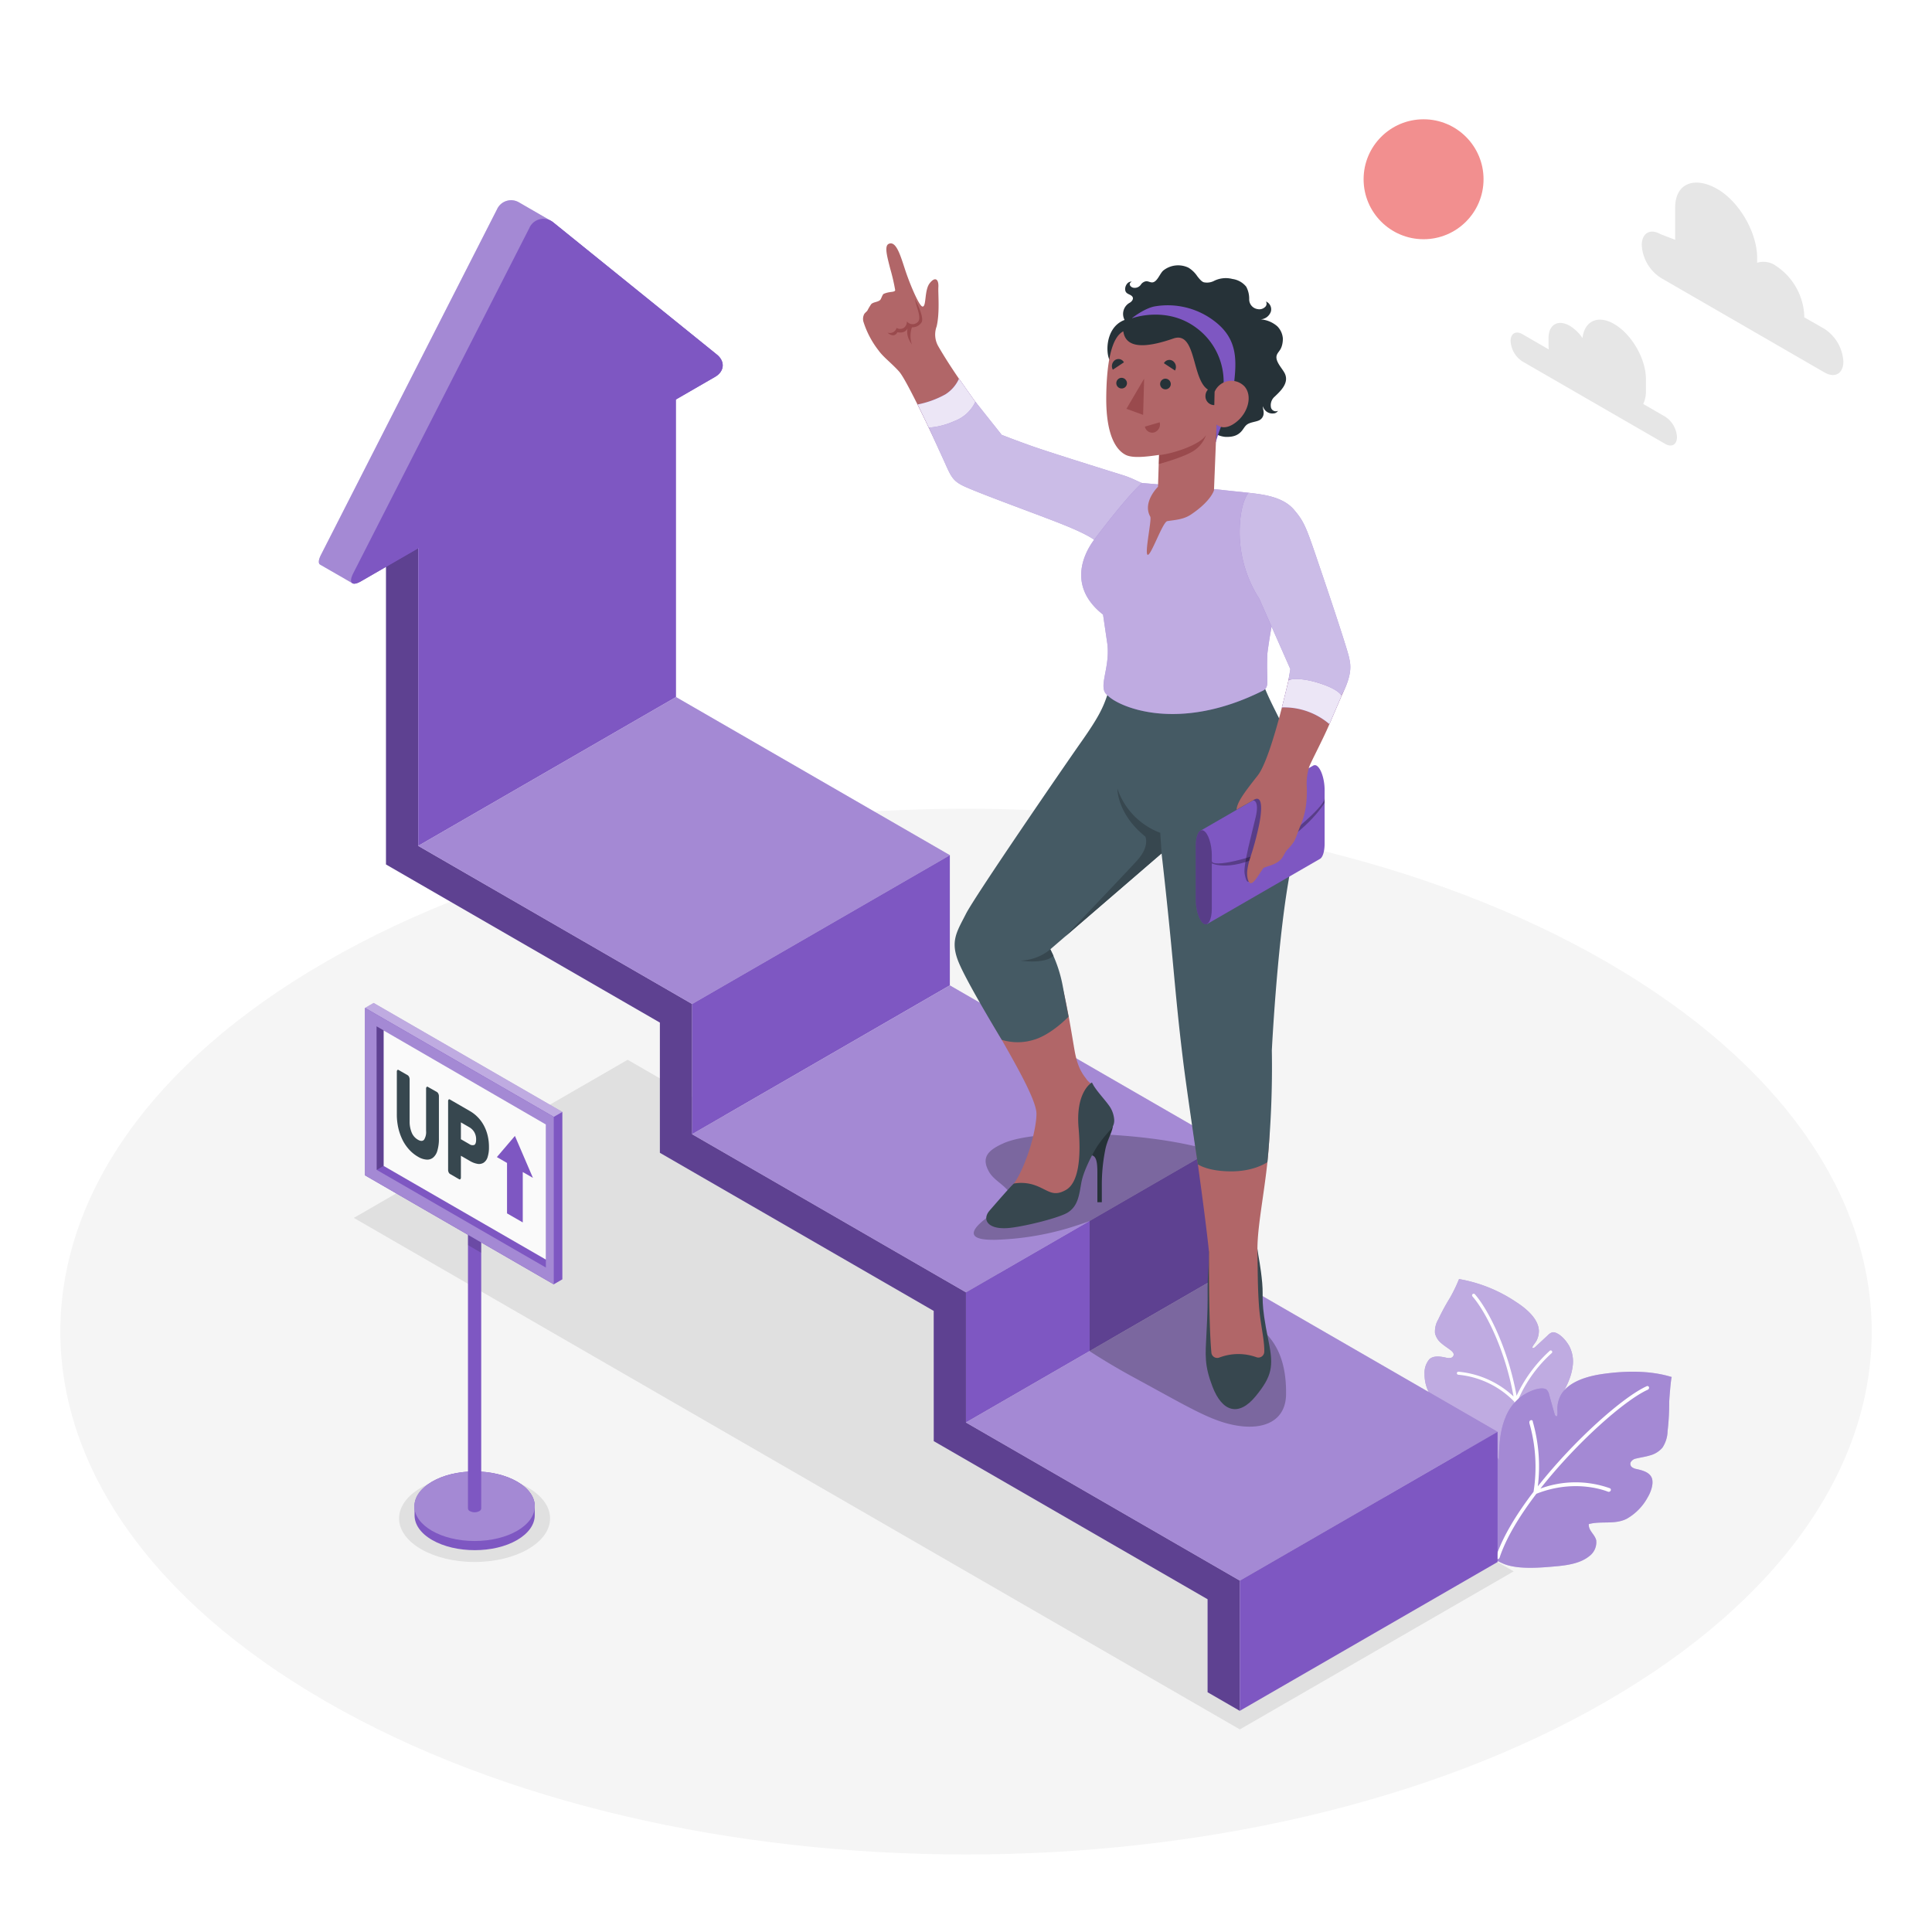 <svg class="animated" id="freepik_stories-going-up" xmlns="http://www.w3.org/2000/svg" viewBox="0 0 500 500" version="1.1" xmlns:xlink="http://www.w3.org/1999/xlink" xmlns:svgjs="http://svgjs.com/svgjs"><style>svg#freepik_stories-going-up:not(.animated) .animable {opacity: 0;}svg#freepik_stories-going-up.animated #freepik--Character--inject-18 {animation: 0.6s 1 forwards ease-in slideUp,1.5s Infinite  linear floating;animation-delay: 0.0s,0.6s;}            @keyframes slideUp {                0% {                    opacity: 0;                    transform: translateY(30px);                }                100% {                    opacity: 1;                    transform: inherit;                }            }                    @keyframes floating {                0% {                    opacity: 1;                    transform: translateY(0px);                }                50% {                    transform: translateY(-10px);                }                100% {                    opacity: 1;                    transform: translateY(0px);                }            }        </style><g id="freepik--Floor--inject-18" class="animable" style="transform-origin: 250.008px 344.617px;"><path id="freepik--floor--inject-18" d="M84.27,440.3c-91.54-52.85-91.54-138.53,0-191.37s239.94-52.85,331.48,0,91.53,138.52,0,191.37S175.8,493.15,84.27,440.3Z" style="fill: rgb(245, 245, 245); transform-origin: 250.008px 344.617px;" class="animable"></path></g><g id="freepik--Clouds--inject-18" class="animable" style="transform-origin: 434px 81.276px;"><g id="freepik--clouds--inject-18" class="animable" style="transform-origin: 434px 81.276px;"><path d="M394,86.48l6.81,3.94c0-.31-.05-.61-.05-.91v-2c0-3.52,2.46-4.94,5.51-3.18a10.68,10.68,0,0,1,3.28,3.16c.5-4.42,4-6.07,8.18-3.64,4.55,2.63,8.24,9,8.24,14.28v3a7.74,7.74,0,0,1-.7,3.42l5.66,3.27A6.74,6.74,0,0,1,434,113.1c0,2-1.37,2.74-3.06,1.77L394,93.54a6.75,6.75,0,0,1-3.06-5.29C390.94,86.3,392.31,85.51,394,86.48Z" style="fill: rgb(230, 230, 230); transform-origin: 412.47px 99.01px;" id="ellmr0colww4" class="animable"></path><path d="M429.77,60.61l3.76,1.45V53.78c0-6.57,5.23-8.15,10.92-4.86h0c5.69,3.28,10.3,11.27,10.3,17.83V68a5.55,5.55,0,0,1,4.78.74h0a16.38,16.38,0,0,1,7.41,12.84v.54l5.24,3a10.79,10.79,0,0,1,4.88,8.45c0,3.11-2.19,4.37-4.88,2.82L429.77,71.88a10.78,10.78,0,0,1-4.88-8.45C424.89,60.32,427.07,59.06,429.77,60.61Z" style="fill: rgb(230, 230, 230); transform-origin: 450.975px 72.155px;" id="elejm53jsdpjk" class="animable"></path></g></g><g id="freepik--Sun--inject-18" class="animable" style="transform-origin: 368.42px 46.39px;"><g id="freepik--sun--inject-18"><circle cx="368.42" cy="46.39" r="15.52" style="fill: rgb(242, 143, 143); transform-origin: 368.42px 46.39px; transform: rotate(-31.72deg);" class="animable"></circle></g></g><g id="freepik--Shadows--inject-18" class="animable" style="transform-origin: 241.655px 360.92px;"><ellipse id="freepik--Shadow--inject-18" cx="122.82" cy="392.96" rx="19.54" ry="11.28" style="fill: rgb(224, 224, 224); transform-origin: 122.82px 392.96px;" class="animable"></ellipse><polygon id="freepik--shadow--inject-18" points="320.87 447.57 91.57 315.19 162.44 274.27 391.74 406.66 320.87 447.57" style="fill: rgb(224, 224, 224); transform-origin: 241.655px 360.92px;" class="animable"></polygon></g><g id="freepik--Plants--inject-18" class="animable" style="transform-origin: 400.663px 368.384px;"><g id="freepik--plants--inject-18" class="animable" style="transform-origin: 400.663px 368.384px;"><g id="freepik--plants--inject-18" class="animable" style="transform-origin: 388.681px 356.132px;"><path d="M393.16,381.21a26.83,26.83,0,0,1-2.69,0c-3.32-.26-7.05-2.18-10.37-4-2.2-1.22-5.14-2.88-6.22-5.25a3.3,3.3,0,0,1,.4-3.62c1-1,2.78-1.09,3.39-2.34-2.22-1.79-5.46-2.25-7.19-4.51a10,10,0,0,1-1.8-5.91,5.34,5.34,0,0,1,1.24-3.81c1.09-1,2.83-.73,4.29-.41a3,3,0,0,0,1.18.08,1,1,0,0,0,.82-.76c.07-.48-.33-.89-.71-1.2-.82-.64-1.72-1.18-2.5-1.87a4.68,4.68,0,0,1-1.62-2.59,6.07,6.07,0,0,1,.85-3.56,54,54,0,0,1,3-5.54,40.17,40.17,0,0,0,2.37-4.9,38,38,0,0,1,14.66,5.87c2.46,1.57,5.88,4.27,6,7.5a5.46,5.46,0,0,1-.64,2.62,11.86,11.86,0,0,1-.69,1c-.14.22-.73,1.05,0,.84a1.29,1.29,0,0,0,.42-.28l3.28-3.05a2.58,2.58,0,0,1,1.12-.71c.93-.18,2.82.94,4.31,3.44a8.68,8.68,0,0,1,.9,5.63c-.43,3.05-2,5.8-3.56,8.47l2.79-1.86c3.25-2.18,2.54,3.75,2.18,5a27.43,27.43,0,0,1-5.71,10.08C400,378.26,396.94,380.45,393.16,381.21Z" style="fill: rgb(126, 87, 194); transform-origin: 388.681px 356.132px;" id="elw29pulnn97" class="animable"></path><g id="elgcfyjcmtbgg"><path d="M393.16,381.21a26.83,26.83,0,0,1-2.69,0c-3.32-.26-7.05-2.18-10.37-4-2.2-1.22-5.14-2.88-6.22-5.25a3.3,3.3,0,0,1,.4-3.62c1-1,2.78-1.09,3.39-2.34-2.22-1.79-5.46-2.25-7.19-4.51a10,10,0,0,1-1.8-5.91,5.34,5.34,0,0,1,1.24-3.81c1.09-1,2.83-.73,4.29-.41a3,3,0,0,0,1.18.08,1,1,0,0,0,.82-.76c.07-.48-.33-.89-.71-1.2-.82-.64-1.72-1.18-2.5-1.87a4.68,4.68,0,0,1-1.62-2.59,6.07,6.07,0,0,1,.85-3.56,54,54,0,0,1,3-5.54,40.17,40.17,0,0,0,2.37-4.9,38,38,0,0,1,14.66,5.87c2.46,1.57,5.88,4.27,6,7.5a5.46,5.46,0,0,1-.64,2.62,11.86,11.86,0,0,1-.69,1c-.14.22-.73,1.05,0,.84a1.29,1.29,0,0,0,.42-.28l3.28-3.05a2.58,2.58,0,0,1,1.12-.71c.93-.18,2.82.94,4.31,3.44a8.68,8.68,0,0,1,.9,5.63c-.43,3.05-2,5.8-3.56,8.47l2.79-1.86c3.25-2.18,2.54,3.75,2.18,5a27.43,27.43,0,0,1-5.71,10.08C400,378.26,396.94,380.45,393.16,381.21Z" style="fill: rgb(255, 255, 255); opacity: 0.5; transform-origin: 388.681px 356.132px;" class="animable"></path></g><path d="M392.73,362.64a35.16,35.16,0,0,1,8.78-12.4l.09-.08a.39.39,0,1,0-.55-.56l-.08.08a36.57,36.57,0,0,0-8.48,11.55c-2.15-12-7.18-22.11-10.76-26.24a.42.42,0,1,0-.63.55c3.53,4.07,8.49,14,10.6,25.87A24,24,0,0,0,377.45,355a.39.39,0,0,0-.41.38.4.4,0,0,0,.2.35.37.37,0,0,0,.18.05,23.21,23.21,0,0,1,14.5,7c.9,5.6,1.11,13.4.18,17.65a.42.42,0,0,0,.15.42.53.53,0,0,0,.17.08.42.42,0,0,0,.5-.32C393.87,376.24,393.64,368.34,392.73,362.64Z" style="fill: rgb(255, 255, 255); transform-origin: 389.379px 357.878px;" id="elqlvjsg7pq2f" class="animable"></path></g><g id="freepik--plants--inject-18" class="animable" style="transform-origin: 406.361px 380.372px;"><path d="M386.55,403.45c.25.2,2.37,1.18,2.67,1.3,3.43,1.34,8.29,1.07,12.7.68,2.92-.25,6.84-.62,9.36-2.68a4.48,4.48,0,0,0,1.82-4.13c-.37-1.55-2.08-2.53-1.91-4.19,3.28-.87,6.76.21,9.86-1.4a14.11,14.11,0,0,0,5.39-5.55c.81-1.36,1.5-3.36,1.12-4.75-.46-1.65-2.35-2.17-4-2.54a2.77,2.77,0,0,1-1.21-.49,1.09,1.09,0,0,1-.35-1.23,2,2,0,0,1,1.43-1c1.2-.3,2.42-.45,3.61-.82a6.35,6.35,0,0,0,3.2-2,8.11,8.11,0,0,0,1.33-4.27,63.25,63.25,0,0,0,.42-7.51c0-.59.47-6.55.67-6.49-5.6-1.74-12-1.65-18.08-.77-3.38.5-8.41,1.77-10.51,5.22a7.56,7.56,0,0,0-1,3.17,12,12,0,0,0,0,1.47c0,.31.07,1.5-.52.92a1.05,1.05,0,0,1-.24-.51c-.46-1.64-.93-3.28-1.39-4.92a2.42,2.42,0,0,0-.67-1.32c-.8-.66-3.35-.36-6.35,1.63a12.34,12.34,0,0,0-4.33,5.68c-1.45,3.53-1.58,7.3-1.68,10.95l-1.62-3.38c-1.88-4-4.8,2.84-5.19,4.33-1,3.91-1.42,10.06-.53,13.75C381.66,396.92,383.29,400.77,386.55,403.45Z" style="fill: rgb(126, 87, 194); transform-origin: 406.361px 380.372px;" id="el3x6lqinqmge" class="animable"></path><g id="elms8l640b5b"><path d="M386.55,403.45c.25.2,2.37,1.18,2.67,1.3,3.43,1.34,8.29,1.07,12.7.68,2.92-.25,6.84-.62,9.36-2.68a4.48,4.48,0,0,0,1.82-4.13c-.37-1.55-2.08-2.53-1.91-4.19,3.28-.87,6.76.21,9.86-1.4a14.11,14.11,0,0,0,5.39-5.55c.81-1.36,1.5-3.36,1.12-4.75-.46-1.65-2.35-2.17-4-2.54a2.77,2.77,0,0,1-1.21-.49,1.09,1.09,0,0,1-.35-1.23,2,2,0,0,1,1.43-1c1.2-.3,2.42-.45,3.61-.82a6.35,6.35,0,0,0,3.2-2,8.11,8.11,0,0,0,1.33-4.27,63.25,63.25,0,0,0,.42-7.51c0-.59.47-6.55.67-6.49-5.6-1.74-12-1.65-18.08-.77-3.38.5-8.41,1.77-10.51,5.22a7.56,7.56,0,0,0-1,3.17,12,12,0,0,0,0,1.47c0,.31.07,1.5-.52.92a1.05,1.05,0,0,1-.24-.51c-.46-1.64-.93-3.28-1.39-4.92a2.42,2.42,0,0,0-.67-1.32c-.8-.66-3.35-.36-6.35,1.63a12.34,12.34,0,0,0-4.33,5.68c-1.45,3.53-1.58,7.3-1.68,10.95l-1.62-3.38c-1.88-4-4.8,2.84-5.19,4.33-1,3.91-1.42,10.06-.53,13.75C381.66,396.92,383.29,400.77,386.55,403.45Z" style="fill: rgb(255, 255, 255); opacity: 0.3; transform-origin: 406.361px 380.372px;" class="animable"></path></g><path d="M396.88,386.07a41,41,0,0,0-1.08-17.77l0-.14a.53.53,0,0,1,.34-.6.4.4,0,0,1,.55.26l0,.13a42.26,42.26,0,0,1,1.3,16.71c9.46-12,22.1-23.16,28.16-25.9a.43.43,0,0,1,.61.24.57.57,0,0,1-.32.66c-6,2.7-18.46,13.74-27.78,25.58a26.42,26.42,0,0,1,18-.07.43.43,0,0,1,.17.61.51.51,0,0,1-.41.29.39.39,0,0,1-.21,0c-.08,0-8.21-3.6-18.6.52-4.31,5.65-7.83,11.42-9.51,16.5a.62.62,0,0,1-.41.38.38.38,0,0,1-.21,0,.44.44,0,0,1-.3-.59C388.9,397.69,392.49,391.82,396.88,386.07Z" style="fill: rgb(255, 255, 255); transform-origin: 406.963px 381.097px;" id="el13lnfnwjgfz" class="animable"></path></g></g></g><g id="freepik--Sign--inject-18" class="animable" style="transform-origin: 120.01px 330.376px;"><g id="freepik--Placard--inject-18" class="animable" style="transform-origin: 120.01px 330.376px;"><g id="freepik--placard--inject-18" class="animable" style="transform-origin: 120.01px 330.376px;"><path d="M133.84,383.45c-6.08-3.51-16-3.51-22,0-3,1.75-4.56,4.06-4.55,6.36v2.38c0,2.3,1.51,4.61,4.55,6.36,6.08,3.51,16,3.51,22,0,3-1.75,4.55-4.06,4.55-6.36v-2.38C138.4,387.51,136.88,385.21,133.84,383.45Z" style="fill: rgb(126, 87, 194); transform-origin: 122.84px 391px;" id="el55ugk2o7evs" class="animable"></path><ellipse cx="122.82" cy="389.81" rx="15.58" ry="9" style="fill: rgb(126, 87, 194); transform-origin: 122.82px 389.81px;" id="elma2j5n1hrut" class="animable"></ellipse><g id="el9mls1hilxce"><ellipse cx="122.82" cy="389.81" rx="15.58" ry="9" style="fill: rgb(255, 255, 255); opacity: 0.3; transform-origin: 122.82px 389.81px;" class="animable"></ellipse></g><path d="M121.11,302.5h3.43v87.88h0a.85.85,0,0,1-.5.7,2.67,2.67,0,0,1-2.43,0,.85.85,0,0,1-.5-.7h0Z" style="fill: rgb(126, 87, 194); transform-origin: 122.825px 346.936px;" id="el8m1ol1so8lq" class="animable"></path><g id="elzcz3g12l4uh"><path d="M121.11,322.23l3.43,2V307.7l-3.43.16Z" style="opacity: 0.15; transform-origin: 122.825px 315.965px;" class="animable"></path></g><polygon points="94.48 304.18 94.48 260.86 96.7 259.57 145.54 287.77 145.54 331.09 143.31 332.38 94.48 304.18" style="fill: rgb(126, 87, 194); transform-origin: 120.01px 295.975px;" id="el8ps6v1iid1s" class="animable"></polygon><g id="eld1o5nh15ba7"><polygon points="145.54 287.77 143.31 289.05 94.48 260.86 96.7 259.57 145.54 287.77" style="fill: rgb(255, 255, 255); opacity: 0.5; transform-origin: 120.01px 274.31px;" class="animable"></polygon></g><polygon points="143.31 332.38 94.48 304.18 94.48 260.86 143.31 289.05 143.31 332.38" style="fill: rgb(126, 87, 194); transform-origin: 118.895px 296.62px;" id="el5tx7wmvv0d5" class="animable"></polygon><g id="elktdeyehika"><polygon points="143.31 332.38 94.48 304.18 94.48 260.86 143.31 289.05 143.31 332.38" style="fill: rgb(255, 255, 255); opacity: 0.3; transform-origin: 118.895px 296.62px;" class="animable"></polygon></g><polygon points="141.27 291 97.46 265.62 97.49 302.76 141.27 328.04 141.27 291" style="fill: rgb(126, 87, 194); transform-origin: 119.365px 296.83px;" id="elm72l1uo991j" class="animable"></polygon><polygon points="141.27 291 141.27 325.98 99.28 301.74 99.28 266.67 141.27 291" style="fill: rgb(250, 250, 250); transform-origin: 120.275px 296.325px;" id="elnvhi9drf91" class="animable"></polygon><g id="eln25fknp2lud"><polygon points="99.28 301.74 97.49 302.76 97.46 265.62 99.28 266.67 99.28 301.74" style="opacity: 0.25; transform-origin: 98.37px 284.19px;" class="animable"></polygon></g></g><path d="M113.1,282.63a.93.93,0,0,1,.34.42,1.34,1.34,0,0,1,.15.61v11a10.54,10.54,0,0,1-.4,3.13,3.59,3.59,0,0,1-1.12,1.81,2.39,2.39,0,0,1-1.72.5,5,5,0,0,1-2.21-.76,9.39,9.39,0,0,1-2.22-1.79,11.12,11.12,0,0,1-1.72-2.49,14.36,14.36,0,0,1-1.11-3.1,15.87,15.87,0,0,1-.39-3.59v-11a.61.61,0,0,1,.14-.44.26.26,0,0,1,.34,0l2.35,1.35a1,1,0,0,1,.34.42,1.46,1.46,0,0,1,.14.6v10.89a7.39,7.39,0,0,0,.53,2.9,3.77,3.77,0,0,0,1.6,1.86c.72.42,1.25.41,1.61,0a3.69,3.69,0,0,0,.52-2.29V281.74a.59.59,0,0,1,.15-.44.26.26,0,0,1,.34,0Z" style="fill: rgb(55, 71, 79); transform-origin: 108.145px 288.489px;" id="eld5c1r6duogn" class="animable"></path><path d="M121.57,287.52a9.47,9.47,0,0,1,3.62,3.7,10.78,10.78,0,0,1,1,2.6,12.26,12.26,0,0,1,.35,3,8.11,8.11,0,0,1-.35,2.64,2.66,2.66,0,0,1-1,1.43,2.24,2.24,0,0,1-1.56.32,5.78,5.78,0,0,1-2.06-.78l-2.29-1.32v5.62a.61.61,0,0,1-.14.44.26.26,0,0,1-.34,0l-2.35-1.36a.9.9,0,0,1-.34-.41,1.54,1.54,0,0,1-.14-.61V285a.61.61,0,0,1,.14-.44.26.26,0,0,1,.34,0Zm-2.29,7.31,2.2,1.27a1.37,1.37,0,0,0,1.25.21c.32-.15.49-.61.49-1.39a3.71,3.71,0,0,0-.49-1.95,3.58,3.58,0,0,0-1.25-1.23l-2.2-1.27Z" style="fill: rgb(55, 71, 79); transform-origin: 121.256px 294.865px;" id="elbmf0qvwy57j" class="animable"></path><polygon points="133.26 293.98 128.59 299.45 131.22 300.97 131.22 314.02 135.29 316.36 135.29 303.32 137.92 304.83 133.26 293.98" style="fill: rgb(126, 87, 194); transform-origin: 133.255px 305.17px;" id="elbnjax56avdh" class="animable"></polygon></g></g><g id="freepik--Stairs--inject-18" class="animable" style="transform-origin: 235.042px 247.29px;"><g id="freepik--Strairs--inject-18" class="animable" style="transform-origin: 235.042px 247.29px;"><polygon points="108.24 141.89 99.9 137.07 99.9 223.72 170.78 264.64 170.78 298.34 241.65 339.26 241.66 372.96 312.53 413.88 312.53 437.95 320.86 442.76 320.87 409.06 249.99 368.14 249.99 334.45 179.12 293.53 179.12 259.83 108.24 218.91 108.24 141.89" style="fill: rgb(126, 87, 194); transform-origin: 210.385px 289.915px;" id="el8fjtyeavqy" class="animable"></polygon><g id="elxt21ixuo21"><polygon points="108.24 141.89 99.9 137.07 99.9 223.72 170.78 264.64 170.78 298.34 241.65 339.26 241.66 372.96 312.53 413.88 312.53 437.95 320.86 442.76 320.87 409.06 249.99 368.14 249.99 334.45 179.12 293.53 179.12 259.83 108.24 218.91 108.24 141.89" style="opacity: 0.25; transform-origin: 210.385px 289.915px;" class="animable"></polygon></g><path d="M185.51,91.75,143.29,57.64a4.7,4.7,0,0,0-.67-.46l-8.32-4.81a4,4,0,0,0-5.67,1.8L83.09,143.55c-.7,1.37-.74,2.27-.24,2.57s7.84,4.51,8.34,4.81,1.23.09,2.35-.56l91.51-52.83C187.51,96.12,187.71,93.53,185.51,91.75Z" style="fill: rgb(126, 87, 194); transform-origin: 134.775px 101.442px;" id="el138qbkrv98e" class="animable"></path><path d="M185.05,97.54,93.54,150.37c-2.45,1.42-3.4.52-2.11-2L137,59a4,4,0,0,1,6.32-1.34l42.22,34.11C187.71,93.53,187.51,96.12,185.05,97.54Z" style="fill: rgb(126, 87, 194); transform-origin: 138.947px 103.841px;" id="el1so94qutfn2" class="animable"></path><g id="elh9c3pouvkg"><path d="M134.29,52.37c.22.12,6.52,3.78,8.08,4.67A3.94,3.94,0,0,0,137,59L91.42,148.36c-.68,1.35-.74,2.24-.25,2.56-.72-.43-7.91-4.55-8.32-4.8s-.46-1.19.24-2.57l45.54-89.38A4,4,0,0,1,134.29,52.37Z" style="fill: rgb(255, 255, 255); opacity: 0.3; transform-origin: 112.46px 101.372px;" class="animable"></path></g><polygon points="108.24 137.07 108.24 218.91 174.95 180.4 174.95 98.56 108.24 137.07" style="fill: rgb(126, 87, 194); transform-origin: 141.595px 158.735px;" id="elqpwmloqpfa" class="animable"></polygon><polygon points="108.24 218.91 179.12 259.83 245.82 221.32 174.95 180.4 108.24 218.91" style="fill: rgb(126, 87, 194); transform-origin: 177.03px 220.115px;" id="elf9vlwj5eohu" class="animable"></polygon><g id="elpy0w69n4wt"><polygon points="108.24 218.91 179.12 259.83 245.82 221.32 174.95 180.4 108.24 218.91" style="fill: rgb(255, 255, 255); opacity: 0.3; transform-origin: 177.03px 220.115px;" class="animable"></polygon></g><polygon points="245.82 221.32 245.82 255.01 179.12 293.53 179.12 259.83 245.82 221.32" style="fill: rgb(126, 87, 194); transform-origin: 212.47px 257.425px;" id="el29ohjq7gi8u" class="animable"></polygon><polygon points="179.12 293.53 249.99 334.45 316.69 295.93 245.82 255.02 179.12 293.53" style="fill: rgb(126, 87, 194); transform-origin: 247.905px 294.735px;" id="el2jglmxewdm8" class="animable"></polygon><g id="el7v4caclanvt"><polygon points="179.12 293.53 249.99 334.45 316.69 295.93 245.82 255.02 179.12 293.53" style="fill: rgb(255, 255, 255); opacity: 0.3; transform-origin: 247.905px 294.735px;" class="animable"></polygon></g><polygon points="316.69 295.93 316.69 329.63 249.99 368.14 249.99 334.45 316.69 295.93" style="fill: rgb(126, 87, 194); transform-origin: 283.34px 332.035px;" id="elje9nm2c3gkf" class="animable"></polygon><polygon points="249.99 368.14 320.87 409.06 387.57 370.55 316.69 329.63 249.99 368.14" style="fill: rgb(126, 87, 194); transform-origin: 318.78px 369.345px;" id="elcccjhz25lj6" class="animable"></polygon><g id="eltshqaxjnhj"><polygon points="249.99 368.14 320.87 409.06 387.57 370.55 316.69 329.63 249.99 368.14" style="fill: rgb(255, 255, 255); opacity: 0.3; transform-origin: 318.78px 369.345px;" class="animable"></polygon></g><polygon points="387.57 370.55 387.57 404.25 320.86 442.76 320.87 409.06 387.57 370.55" style="fill: rgb(126, 87, 194); transform-origin: 354.215px 406.655px;" id="el5bu7xz2p4w" class="animable"></polygon></g></g><g id="freepik--Character--inject-18" class="animable animator-active" style="transform-origin: 286.408px 216.104px;"><g id="freepik--shadow--inject-18"><path d="M284.34,293.53c-8.09-.34-19.49,0-24.75,2.4-3.89,1.76-5.69,3.6-3.68,7.24,1.11,2,3.18,3,4.62,4.6a2.34,2.34,0,0,1-.35,3.73c-1.9,1.46-3.85,2.84-5.7,4.36-6.34,5.22,1.3,5,3.14,5a74.28,74.28,0,0,0,18.79-3C280.62,316.56,282,316,282,316v33.69s5.09,3.35,11.37,6.75C308,364.38,313.71,368,320.51,369c6.64,1,12.22-1.28,12.32-8.12.14-10.17-3.63-14.44-6.45-17-3.26-2.92-12.91-12.46-12.91-12.46V297.8S303.58,294.33,284.34,293.53Z" style="opacity: 0.25; transform-origin: 292.421px 331.321px;" class="animable"></path></g><g id="freepik--character--inject-18" class="animable" style="transform-origin: 286.408px 213.833px;"><path d="M230,63.11c2.18-1,3.33,4.19,4.69,8,1.25,3.51,3.22,8,4,8.21,1.12.3.47-4.16,1.9-6s2.38-1.08,2.26,1c-.1,1.66.4,6.58-.45,10.16a6.09,6.09,0,0,0,.46,5.19c5.67,9.83,16.19,23.17,16.19,23.17s12.56,5.06,20.23,7.22c5.71,1.6,11.64,3.52,16.27,5.36.46,1.75-1.92,18.48-9.62,16.3-1.38-4.81-18.9-9.08-29.64-13.36-6.52-2.6-8.13-3.44-9.74-6.17-4.66-7.92-5.07-9.35-8.45-16.2-3.84-7.77-4.92-9.32-5.56-10-2-2.18-3.94-3.57-5.19-5.32a23.53,23.53,0,0,1-3.84-7.24,2.67,2.67,0,0,1,.18-2.2c.22-.32.56-.54.79-.85a13.86,13.86,0,0,1,1-1.68c.59-.58,1.8-.5,2.35-1.12.24-.27.54-1.36.87-1.53a6,6,0,0,1,1.67-.45c.33-.09,1.3-.06,1.3-.53a51,51,0,0,0-1.29-5.56C229.66,66.62,228.77,63.67,230,63.11Z" style="fill: rgb(177, 102, 104); transform-origin: 259.479px 102.45px;" id="el1ifgcwligdb" class="animable"></path><path d="M295.53,125c-1.06-.4-2.74-1.34-4.85-2s-19-5.9-23.82-7.62-7.62-2.84-7.62-2.84l-7-8.81s-.9,2.17-4.48,4a20.42,20.42,0,0,1-7.81,2s1.69,3.74,4.11,9c2.09,4.58,2.29,5.74,5.92,7.33,4.17,1.84,15.18,5.88,20.23,7.8,6.17,2.34,13.43,5.15,14.53,7.41C284.75,141.34,295,131.86,295.53,125Z" style="fill: rgb(126, 87, 194); transform-origin: 267.74px 122.5px;" id="elltkzg6ju8f" class="animable"></path><g id="el1rvfvzirxk8"><path d="M295.53,125c-1.06-.4-2.74-1.34-4.85-2s-19-5.9-23.82-7.62-7.62-2.84-7.62-2.84l-7-8.81s-.9,2.17-4.48,4a20.42,20.42,0,0,1-7.81,2s1.69,3.74,4.11,9c2.09,4.58,2.29,5.74,5.92,7.33,4.17,1.84,15.18,5.88,20.23,7.8,6.17,2.34,13.43,5.15,14.53,7.41C284.75,141.34,295,131.86,295.53,125Z" style="fill: rgb(255, 255, 255); opacity: 0.6; transform-origin: 267.74px 122.5px;" class="animable"></path></g><path d="M252.42,104a9.74,9.74,0,0,1-5.5,5,19.2,19.2,0,0,1-6.54,1.67l-2.9-6a24.15,24.15,0,0,0,7.2-2.62A9.35,9.35,0,0,0,248.19,98Z" style="fill: rgb(126, 87, 194); transform-origin: 244.95px 104.335px;" id="elwtjjldoha6" class="animable"></path><g id="el2zgfuzatpta"><path d="M252.42,104a9.74,9.74,0,0,1-5.5,5,19.2,19.2,0,0,1-6.54,1.67l-2.9-6a24.15,24.15,0,0,0,7.2-2.62A9.35,9.35,0,0,0,248.19,98Z" style="fill: rgb(255, 255, 255); opacity: 0.85; transform-origin: 244.95px 104.335px;" class="animable"></path></g><path d="M236.76,77.39c.52,2.36,1.72,4.8.83,5.88a1.9,1.9,0,0,1-2.9-.1,1.89,1.89,0,0,1-.82,1.7,1.77,1.77,0,0,1-1.83,0,1.82,1.82,0,0,1-2.35,1.21c.52.56,1.89,1.26,2.56-.1,0,0,2.09.52,2.69-1.17,0,0-.77,1.87,1.07,4.34a6.77,6.77,0,0,1,0-4.45,2.78,2.78,0,0,0,2.51-1.31C239.27,81.93,236.76,77.39,236.76,77.39Z" style="fill: rgb(154, 74, 77); transform-origin: 234.175px 83.27px;" id="elwir558kxxno" class="animable"></path><path d="M331.84,89.15a4.78,4.78,0,0,1-.34,1c-.29.66-.93,1.18-1.11,1.88-.4,1.58,1.57,3.4,2.16,4.72,1.06,2.41-1.13,4.45-2.71,5.94a2.92,2.92,0,0,0-.89,2.86,1.3,1.3,0,0,0,1.8.76,1.42,1.42,0,0,1-1.25.69,2.48,2.48,0,0,1-2.64-1.87c-.08.57.2,1.16.17,1.76a2.08,2.08,0,0,1-1.44,2c-.74.27-1.55.36-2.29.67-.91.37-1.17.95-1.73,1.71-1.1,1.49-2.55,1.84-4.35,1.8a6.35,6.35,0,0,1-4.72-2.65c-.46-.56-1-1.08-1.39-1.68-1.38-1.93-3.23-3.45-4.68-5.36a54.17,54.17,0,0,1-4-6.27,77.11,77.11,0,0,1-3.9-8.52,4.54,4.54,0,0,0-.8-1.6,4.11,4.11,0,0,0-1.39-.9c-1.92-.78-4.15-1.09-5.2-3.12a3.3,3.3,0,0,1,1.16-4.58c.61-.31,1.28-1.12.64-1.75-.46-.46-1.17-.5-1.55-1.06-.62-1,.27-2.86,1.51-2.67-1,.44-.4,1.45.5,1.57a1.93,1.93,0,0,0,1.91-.9,2,2,0,0,1,1.18-.77c.55-.11,1,.22,1.55.27,1.43.12,2.11-2.36,3.07-3.11a6.17,6.17,0,0,1,6.45-.7,7.38,7.38,0,0,1,2.3,2.22c.4.5,1.06,1.38,1.68,1.56a4,4,0,0,0,2.52-.29,6.82,6.82,0,0,1,4.9-.56,5.54,5.54,0,0,1,3.56,2,6.54,6.54,0,0,1,.77,3.22A2.55,2.55,0,0,0,325.5,80a2.14,2.14,0,0,0,2-.65,1.11,1.11,0,0,0,.12-1.33,2.2,2.2,0,0,1,1.28,2.63,3,3,0,0,1-2.64,2,7.41,7.41,0,0,1,4.31,1.8A5,5,0,0,1,332,87.56,6.34,6.34,0,0,1,331.84,89.15Z" style="fill: rgb(38, 50, 56); transform-origin: 311.741px 90.87px;" id="el7pew21xz39l" class="animable"></path><path d="M325.42,323.27c.27,2.08.86,4.51,1.24,8.77s-.55,4.38,1.65,15.11c1.33,6.45.89,9-3.28,14.11-4.46,5.51-8.74,4.12-11.24-2.4-2.13-5.57-1.85-8.09-1.56-13.72s.32-7.28.3-11.76c0-3.95.45-6.62.36-9.65Z" style="fill: rgb(55, 71, 79); transform-origin: 320.505px 343.976px;" id="elfh29toq793" class="animable"></path><path d="M325.43,323.9c.08,3.71,0,9.37.46,14.87.36,4.12,1.4,8.19,1.3,11.11a1.52,1.52,0,0,1-2.1,1.34,13.8,13.8,0,0,0-9.52.11A1.52,1.52,0,0,1,313.5,350c-.73-8-.61-26-.61-26-1.4-13.34-4.87-36.09-5.31-41-.66-7.22-2.18-16.34-2.69-22S301,216,301,216l26-36.45s.29,5.59,4.2,14.05c5.27,11.41,3.8,20.52,2.18,30.87-1.35,8.63-5.07,47.41-5.07,47.41s-.18,8,.21,17.26C329,301.61,325.23,315.6,325.43,323.9Z" style="fill: rgb(177, 102, 104); transform-origin: 317.94px 265.492px;" id="eleaf1zjy9b97" class="animable"></path><path d="M327,179.53c-15.86,3.5-30.83,4.36-40.19.87-.3,4.81-8,13.73-17.58,28C258.26,224.61,252,234.5,252,234.5c-4,7.34-5.46,9.2-1.61,18.11,4.16,9.63,16.67,28.21,17.79,34.91.28,1.7-.54,6-1.51,9.2s-2.66,7.45-4.26,9.55c0,0-4.63,5.52-3.51,6s11.48,1,16-.65,4.81-5.58,6-12.8,2-18.09,2-18.09a4.6,4.6,0,0,1-1.87-1.65c-1-1.3-2.19-3-2.93-7.22s-2.11-13.19-3.67-18.34a33.73,33.73,0,0,0-3.55-8.13L301.6,218Z" style="fill: rgb(177, 102, 104); transform-origin: 287.571px 246.137px;" id="el1l4dhvvyra1" class="animable"></path><path d="M288,291.5c-.21,1.68-1.54,3.65-2,6.28a46.09,46.09,0,0,0-.85,9.1v4.26H284v-7.76c0-2.37-.23-4.1-1.36-4.35C282.6,299,282.41,291.5,288,291.5Z" style="fill: rgb(38, 50, 56); transform-origin: 285.315px 301.32px;" id="eluqusuf2fr6p" class="animable"></path><path d="M282.6,280.14c.85,1.93,3.51,4.56,4.69,6.38a7.12,7.12,0,0,1,1.06,3.18,3.42,3.42,0,0,1-.88,2.59,37.32,37.32,0,0,0-3.37,4.16c-1.3,2-3.7,6.53-4.26,9.68s-.84,5.93-3.43,7.62c-2,1.33-10.49,3.48-14.81,4-5.9.71-7.58-2.06-5.5-4.45s5.64-6.49,6.29-7a10.86,10.86,0,0,1,5.54.47c3.39,1.24,4.55,3.11,7.94,1.18,3.06-1.74,4-7.64,3.27-16C278.31,282.42,282.6,280.14,282.6,280.14Z" style="fill: rgb(55, 71, 79); transform-origin: 271.804px 299.002px;" id="el1tny2upium7" class="animable"></path><path d="M327.43,178.32c2.23,5.35,4.34,8.29,7.16,15.82,2.54,6.78,1.73,16.85-1.22,34.4s-4.22,43.32-4.22,43.32A255.16,255.16,0,0,1,328,300.75s-3.25,2.4-9.37,2.4-8.64-1.83-8.64-1.83-2.88-19.3-3.78-26.63c-1.18-9.63-1.69-15.06-2.79-26.9-1.41-15.1-2.81-26.94-2.81-26.94l-28.79,24.83A35.17,35.17,0,0,1,275,255c1,5.4,1.54,8.11,1.54,8.11s-4.44,4.68-9.05,6a14,14,0,0,1-8.23,0s-8.82-14.45-11.13-20-.48-8,1.85-12.6,25.46-38.28,29.88-44.56,5.6-8.76,6.71-12.08c0,0,2.17,1.42,13.44,1.3S327.43,178.32,327.43,178.32Z" style="fill: rgb(69, 90, 100); transform-origin: 291.586px 240.735px;" id="el7b1e2jcdpq4" class="animable"></path><path d="M271.83,245.68a12.71,12.71,0,0,1-7.71,2.92s6.09,1,8.52-1.22Z" style="fill: rgb(55, 71, 79); transform-origin: 268.38px 247.252px;" id="el8llxd6euhr3" class="animable"></path><path d="M300.62,220.85l-.35-5.32a18.57,18.57,0,0,1-11.09-11.43s-.11,6.53,7.23,12.4c0,0,1.24,2.5-2.15,6.22s-18.6,19.65-18.6,19.65Z" style="fill: rgb(55, 71, 79); transform-origin: 288.14px 223.235px;" id="elt4qewyd1wfi" class="animable"></path><path d="M330.4,155.87c-8.56-4.81-8.59-20.61-7.27-28.34l-9.4-1L295.53,125c-1.72,1.58-4.85,4.81-12.19,14.44-3.8,5-6.31,13,2.13,19.62l1.13,7.71c.7,6.39-2.6,11.18,0,13.14,2.57,2.86,18.1,10,40.41-1.25,1.66-1.13.65-2.42,1-9.64A130.77,130.77,0,0,1,330.4,155.87Z" style="fill: rgb(126, 87, 194); transform-origin: 305.107px 154.893px;" id="elu9rg5yyjcaq" class="animable"></path><g id="el75dv26cyi0o"><path d="M330.4,155.87c-8.56-4.81-8.59-20.61-7.27-28.34l-9.4-1L295.53,125c-1.72,1.58-4.85,4.81-12.19,14.44-3.8,5-6.31,13,2.13,19.62l1.13,7.71c.7,6.39-2.6,11.18,0,13.14,2.57,2.86,18.1,10,40.41-1.25,1.66-1.13.65-2.42,1-9.64A130.77,130.77,0,0,1,330.4,155.87Z" style="fill: rgb(255, 255, 255); opacity: 0.5; transform-origin: 305.107px 154.893px;" class="animable"></path></g><path d="M314.66,114.47c1-4.07,4.12-9.8,4.78-15.91s.56-11.33-5.52-15.73a19.86,19.86,0,0,0-15.11-3.53c-2.71.52-5.81,3-5.81,3Z" style="fill: rgb(126, 87, 194); transform-origin: 306.356px 96.739px;" id="elu1ynkmsev9" class="animable"></path><path d="M287.07,93c-1.09-2.53-.69-10,5.93-10.64,0,0,8.92-3.31,16.67,2.53a17.33,17.33,0,0,1,7,14.38l-1.85,10.64-.14,3.6Z" style="fill: rgb(38, 50, 56); transform-origin: 301.641px 97.468px;" id="el3jxzm9519c" class="animable"></path><path d="M290.71,85.74c-1.43.79-4.23,3.22-4.41,16.72-.16,11.44,3.29,14.39,5.05,15.27s5.22.51,8.6,0l-.26,8.24s-4.11,4-2,7.74c.43.76-1.54,9.59-.67,9.87s3.87-8.51,5.08-8.71c2-.33,4.16-.39,6.14-1.72,5.27-3.54,5.94-6.29,5.94-6.29l.68-17s1.9,2.07,5.35-.85c2.85-2.42,3.94-6.62,1.87-9a4.72,4.72,0,0,0-7.71,1.31c-6.42,0-4-16-10.69-13.72C296.24,90.19,291.32,90.14,290.71,85.74Z" style="fill: rgb(177, 102, 104); transform-origin: 304.724px 114.663px;" id="el06vpf29kza1k" class="animable"></path><path d="M314.37,100l-.11,4.84a2.28,2.28,0,0,1-2.29-2.39A2.5,2.5,0,0,1,314.37,100Z" style="fill: rgb(38, 50, 56); transform-origin: 313.169px 102.42px;" id="el53vl84yud1u" class="animable"></path><path d="M291.66,99.19a1.38,1.38,0,1,1-1.41-1.41A1.42,1.42,0,0,1,291.66,99.19Z" style="fill: rgb(38, 50, 56); transform-origin: 290.28px 99.16px;" id="elmmi6hmobop" class="animable"></path><path d="M303,99.41A1.38,1.38,0,1,1,301.63,98,1.41,1.41,0,0,1,303,99.41Z" style="fill: rgb(38, 50, 56); transform-origin: 301.62px 99.38px;" id="elqoshnsmmrll" class="animable"></path><path d="M300.13,109.29l-3.83,1.12a1.94,1.94,0,0,0,2.41,1.5A2.18,2.18,0,0,0,300.13,109.29Z" style="fill: rgb(154, 74, 77); transform-origin: 298.251px 110.634px;" id="elbvh2b3f772g" class="animable"></path><path d="M288,95.68l2.87-1.91a1.59,1.59,0,0,0-2.3-.58A1.92,1.92,0,0,0,288,95.68Z" style="fill: rgb(38, 50, 56); transform-origin: 289.316px 94.298px;" id="elqhztcjj7cl" class="animable"></path><path d="M304.09,95.89,301.22,94a1.6,1.6,0,0,1,2.31-.58A1.9,1.9,0,0,1,304.09,95.89Z" style="fill: rgb(38, 50, 56); transform-origin: 302.774px 94.518px;" id="elme8167fmpnh" class="animable"></path><polygon points="296.1 98 295.84 107.37 291.52 105.8 296.1 98" style="fill: rgb(154, 74, 77); transform-origin: 293.81px 102.685px;" id="elm2k66iu9z3j" class="animable"></polygon><path d="M300,117.78c3.54-.35,10.66-2.68,12.13-5.21a7.84,7.84,0,0,1-2.69,3.73c-2.24,1.85-9.5,3.79-9.5,3.79Z" style="fill: rgb(154, 74, 77); transform-origin: 306.035px 116.33px;" id="el3nge67o5u1" class="animable"></path><path d="M340.72,198.14a.85.85,0,0,0-.87,0h0L310.67,215l1.68,24.17,29.18-16.85c.75-.34,1.28-1.86,1.28-4V204.48C342.81,201.65,341.87,198.81,340.72,198.14Z" style="fill: rgb(126, 87, 194); transform-origin: 326.74px 218.595px;" id="el4qpe94s90f7" class="animable"></path><g id="elstod6xzlxb"><path d="M324,207.26c.73-.43,1.84.42,1,4.08s-3.32,12.6-2.89,14.79.79,3.11,2.56.43,4.65-22.46,4.65-22.46Z" style="opacity: 0.3; transform-origin: 325.69px 216.153px;" class="animable"></path></g><path d="M311.54,215c1.15.67,2.08,3.5,2.08,6.34v13.81c0,2.83-.93,4.59-2.08,3.92s-2.09-3.5-2.09-6.33V218.92C309.45,216.09,310.39,214.33,311.54,215Z" style="fill: rgb(126, 87, 194); transform-origin: 311.535px 227.035px;" id="elnlf1ocuih0o" class="animable"></path><g id="el8rxxae07tdw"><path d="M311.54,215c1.15.67,2.08,3.5,2.08,6.34v13.81c0,2.83-.93,4.59-2.08,3.92s-2.09-3.5-2.09-6.33V218.92C309.45,216.09,310.39,214.33,311.54,215Z" style="opacity: 0.3; transform-origin: 311.535px 227.035px;" class="animable"></path></g><g id="el8gmxfbrpmlk"><path d="M313.62,222.8c0,1.93,10.81-.81,14.59-3s14.6-10.83,14.6-13.24v1.21s-3.76,6.54-13.95,12.4-15.24,3.27-15.24,3.27Z" style="opacity: 0.3; transform-origin: 328.215px 215.285px;" class="animable"></path></g><path d="M328.34,217.52c.73-.42,1.32.27,1.32,1.53a3.8,3.8,0,0,1-1.32,3c-.72.42-1.31-.26-1.31-1.52A3.84,3.84,0,0,1,328.34,217.52Z" style="fill: rgb(250, 250, 250); transform-origin: 328.345px 219.786px;" id="elj3vqeeskomg" class="animable"></path><path d="M323.13,127.79c7.51,1.1,12,3.07,14.41,9.28s9.34,27.34,10.77,31.74,1,6.37-.87,10.72q-1.79,4.09-3.53,8.2c-1.55,3.63-4.57,9.32-5.1,10.75a14.3,14.3,0,0,0-.63,5,29.59,29.59,0,0,1-.18,4.89,20.45,20.45,0,0,1-1.56,5.6c-.54,1.24-.9,2.59-1.52,3.78a13.75,13.75,0,0,1-1.86,2.24c-.68.83-.95,1.9-1.78,2.63-1.45,1.27-2.94,1.4-4.29,2-.61.82-1.65,2.56-2.32,3.32-1.72,2-2-1.34-1.9-2.45a16.35,16.35,0,0,1,.79-3.51,79.12,79.12,0,0,0,2.33-8.7c.2-1,1.47-7.59-1.14-6.42L320,209.56c.2-1.94,1.71-4.06,5.49-8.86s8.62-27.52,8.62-27.52l-7.15-18a32.18,32.18,0,0,1-5.72-15.95C320.81,130.32,323.13,127.79,323.13,127.79Z" style="fill: rgb(177, 102, 104); transform-origin: 334.58px 178.178px;" id="el5mkn80ujfhh" class="animable"></path><path d="M323.13,127.53c3.72.43,8.86,1,11.74,4.37s3.24,4.73,7.18,16.34,6.78,20.39,7.11,22,1,4.14-2,9.8c0,0-1.57-2-6.3-3.36s-7.4-.71-7.4-.71l.48-2.81-8.06-18.25a31.93,31.93,0,0,1-5.06-17.15C320.86,129.85,323.13,127.53,323.13,127.53Z" style="fill: rgb(126, 87, 194); transform-origin: 335.142px 153.785px;" id="elezd35ns5ron" class="animable"></path><g id="el49g8z5t7szf"><path d="M323.13,127.53c3.72.43,8.86,1,11.74,4.37s3.24,4.73,7.18,16.34,6.78,20.39,7.11,22,1,4.14-2,9.8c0,0-1.57-2-6.3-3.36s-7.4-.71-7.4-.71l.48-2.81-8.06-18.25a31.93,31.93,0,0,1-5.06-17.15C320.86,129.85,323.13,127.53,323.13,127.53Z" style="fill: rgb(255, 255, 255); opacity: 0.6; transform-origin: 335.142px 153.785px;" class="animable"></path></g><path d="M333.5,176l-1.74,7.08a18.05,18.05,0,0,1,12.29,4.32l3.15-7.33s-.61-1.67-6-3.34S333.5,176,333.5,176Z" style="fill: rgb(126, 87, 194); transform-origin: 339.48px 181.568px;" id="elz0uiq77jc6r" class="animable"></path><g id="el88vdioiq2tx"><path d="M333.5,176l-1.74,7.08a18.05,18.05,0,0,1,12.29,4.32l3.15-7.33s-.61-1.67-6-3.34S333.5,176,333.5,176Z" style="fill: rgb(255, 255, 255); opacity: 0.85; transform-origin: 339.48px 181.568px;" class="animable"></path></g></g></g><defs>     <filter id="active" height="200%">         <feMorphology in="SourceAlpha" result="DILATED" operator="dilate" radius="2"></feMorphology>                <feFlood flood-color="#32DFEC" flood-opacity="1" result="PINK"></feFlood>        <feComposite in="PINK" in2="DILATED" operator="in" result="OUTLINE"></feComposite>        <feMerge>            <feMergeNode in="OUTLINE"></feMergeNode>            <feMergeNode in="SourceGraphic"></feMergeNode>        </feMerge>    </filter>    <filter id="hover" height="200%">        <feMorphology in="SourceAlpha" result="DILATED" operator="dilate" radius="2"></feMorphology>                <feFlood flood-color="#ff0000" flood-opacity="0.5" result="PINK"></feFlood>        <feComposite in="PINK" in2="DILATED" operator="in" result="OUTLINE"></feComposite>        <feMerge>            <feMergeNode in="OUTLINE"></feMergeNode>            <feMergeNode in="SourceGraphic"></feMergeNode>        </feMerge>            <feColorMatrix type="matrix" values="0   0   0   0   0                0   1   0   0   0                0   0   0   0   0                0   0   0   1   0 "></feColorMatrix>    </filter></defs></svg>